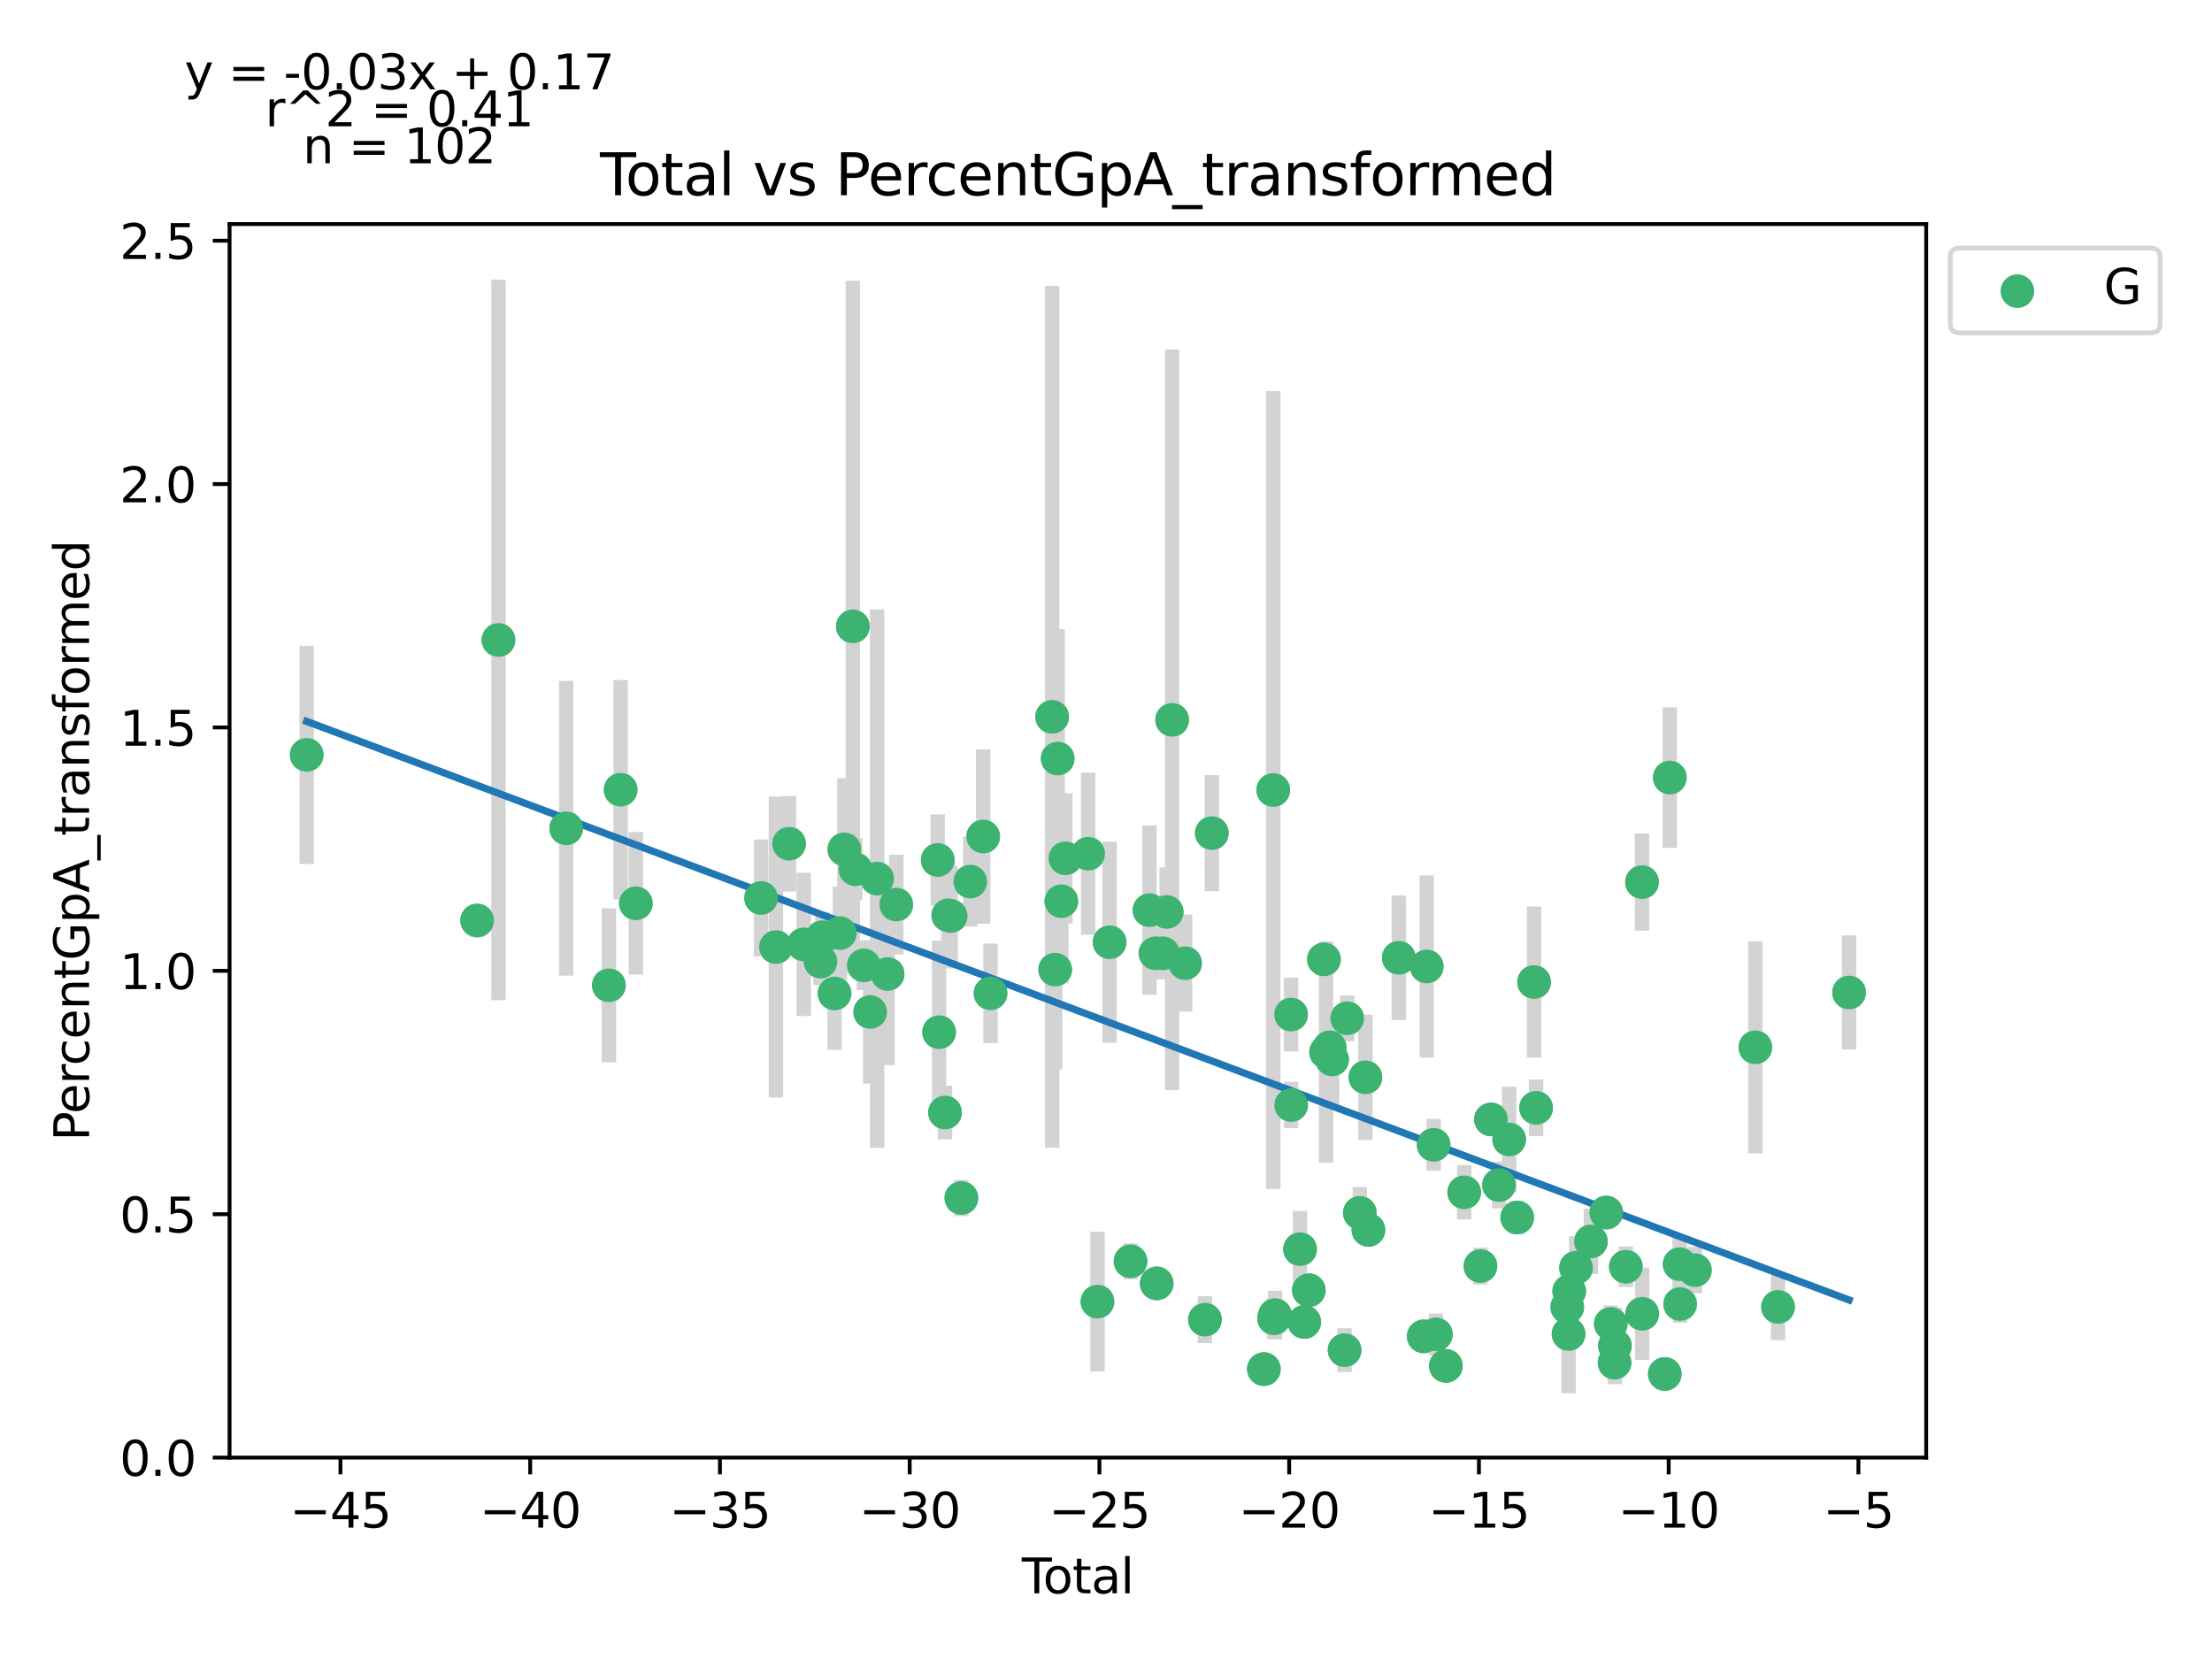 <?xml version="1.0" encoding="utf-8" standalone="no"?>
<!DOCTYPE svg PUBLIC "-//W3C//DTD SVG 1.1//EN"
  "http://www.w3.org/Graphics/SVG/1.1/DTD/svg11.dtd">
<svg xmlns:xlink="http://www.w3.org/1999/xlink" width="460.8pt" height="345.6pt" viewBox="0 0 460.8 345.6" xmlns="http://www.w3.org/2000/svg" version="1.1">
 <defs>
  <style type="text/css">*{stroke-linejoin: round; stroke-linecap: butt}</style>
 </defs>
 <g id="figure_1">
  <g id="patch_1">
   <path d="M 0 345.6 
L 460.8 345.6 
L 460.8 0 
L 0 0 
z
" style="fill: #ffffff"/>
  </g>
  <g id="axes_1">
   <g id="patch_2">
    <path d="M 47.821 303.64 
L 401.26 303.64 
L 401.26 46.676 
L 47.821 46.676 
z
" style="fill: #ffffff"/>
   </g>
   <g id="PathCollection_1">
    <defs>
     <path id="mec6d5c3cb5" d="M 0 3 
C 0.796 3 1.559 2.684 2.121 2.121 
C 2.684 1.559 3 0.796 3 0 
C 3 -0.796 2.684 -1.559 2.121 -2.121 
C 1.559 -2.684 0.796 -3 0 -3 
C -0.796 -3 -1.559 -2.684 -2.121 -2.121 
C -2.684 -1.559 -3 -0.796 -3 0 
C -3 0.796 -2.684 1.559 -2.121 2.121 
C -1.559 2.684 -0.796 3 0 3 
z
" style="stroke: #3cb371"/>
    </defs>
    <g clip-path="url(#p0dad7ca323)">
     <use xlink:href="#mec6d5c3cb5" x="63.887" y="157.25" style="fill: #3cb371; stroke: #3cb371"/>
     <use xlink:href="#mec6d5c3cb5" x="99.401" y="191.758" style="fill: #3cb371; stroke: #3cb371"/>
     <use xlink:href="#mec6d5c3cb5" x="103.842" y="133.313" style="fill: #3cb371; stroke: #3cb371"/>
     <use xlink:href="#mec6d5c3cb5" x="117.95" y="172.548" style="fill: #3cb371; stroke: #3cb371"/>
     <use xlink:href="#mec6d5c3cb5" x="126.842" y="205.253" style="fill: #3cb371; stroke: #3cb371"/>
     <use xlink:href="#mec6d5c3cb5" x="129.289" y="164.514" style="fill: #3cb371; stroke: #3cb371"/>
     <use xlink:href="#mec6d5c3cb5" x="132.458" y="188.179" style="fill: #3cb371; stroke: #3cb371"/>
     <use xlink:href="#mec6d5c3cb5" x="158.55" y="187.063" style="fill: #3cb371; stroke: #3cb371"/>
     <use xlink:href="#mec6d5c3cb5" x="161.646" y="197.287" style="fill: #3cb371; stroke: #3cb371"/>
     <use xlink:href="#mec6d5c3cb5" x="164.377" y="175.762" style="fill: #3cb371; stroke: #3cb371"/>
     <use xlink:href="#mec6d5c3cb5" x="167.43" y="196.741" style="fill: #3cb371; stroke: #3cb371"/>
     <use xlink:href="#mec6d5c3cb5" x="170.92" y="200.322" style="fill: #3cb371; stroke: #3cb371"/>
     <use xlink:href="#mec6d5c3cb5" x="171.322" y="195.226" style="fill: #3cb371; stroke: #3cb371"/>
     <use xlink:href="#mec6d5c3cb5" x="173.854" y="206.956" style="fill: #3cb371; stroke: #3cb371"/>
     <use xlink:href="#mec6d5c3cb5" x="174.965" y="194.384" style="fill: #3cb371; stroke: #3cb371"/>
     <use xlink:href="#mec6d5c3cb5" x="175.891" y="176.939" style="fill: #3cb371; stroke: #3cb371"/>
     <use xlink:href="#mec6d5c3cb5" x="177.662" y="130.483" style="fill: #3cb371; stroke: #3cb371"/>
     <use xlink:href="#mec6d5c3cb5" x="178.193" y="181.08" style="fill: #3cb371; stroke: #3cb371"/>
     <use xlink:href="#mec6d5c3cb5" x="179.944" y="201.1" style="fill: #3cb371; stroke: #3cb371"/>
     <use xlink:href="#mec6d5c3cb5" x="181.277" y="210.82" style="fill: #3cb371; stroke: #3cb371"/>
     <use xlink:href="#mec6d5c3cb5" x="182.723" y="183.031" style="fill: #3cb371; stroke: #3cb371"/>
     <use xlink:href="#mec6d5c3cb5" x="184.904" y="202.907" style="fill: #3cb371; stroke: #3cb371"/>
     <use xlink:href="#mec6d5c3cb5" x="186.707" y="188.437" style="fill: #3cb371; stroke: #3cb371"/>
     <use xlink:href="#mec6d5c3cb5" x="195.346" y="179.15" style="fill: #3cb371; stroke: #3cb371"/>
     <use xlink:href="#mec6d5c3cb5" x="195.635" y="215.022" style="fill: #3cb371; stroke: #3cb371"/>
     <use xlink:href="#mec6d5c3cb5" x="196.863" y="231.751" style="fill: #3cb371; stroke: #3cb371"/>
     <use xlink:href="#mec6d5c3cb5" x="197.54" y="190.667" style="fill: #3cb371; stroke: #3cb371"/>
     <use xlink:href="#mec6d5c3cb5" x="198.048" y="190.826" style="fill: #3cb371; stroke: #3cb371"/>
     <use xlink:href="#mec6d5c3cb5" x="200.275" y="249.567" style="fill: #3cb371; stroke: #3cb371"/>
     <use xlink:href="#mec6d5c3cb5" x="202.124" y="183.65" style="fill: #3cb371; stroke: #3cb371"/>
     <use xlink:href="#mec6d5c3cb5" x="204.815" y="174.266" style="fill: #3cb371; stroke: #3cb371"/>
     <use xlink:href="#mec6d5c3cb5" x="206.346" y="206.925" style="fill: #3cb371; stroke: #3cb371"/>
     <use xlink:href="#mec6d5c3cb5" x="219.185" y="149.325" style="fill: #3cb371; stroke: #3cb371"/>
     <use xlink:href="#mec6d5c3cb5" x="219.815" y="201.984" style="fill: #3cb371; stroke: #3cb371"/>
     <use xlink:href="#mec6d5c3cb5" x="220.335" y="158.02" style="fill: #3cb371; stroke: #3cb371"/>
     <use xlink:href="#mec6d5c3cb5" x="221.092" y="187.739" style="fill: #3cb371; stroke: #3cb371"/>
     <use xlink:href="#mec6d5c3cb5" x="221.938" y="178.807" style="fill: #3cb371; stroke: #3cb371"/>
     <use xlink:href="#mec6d5c3cb5" x="226.692" y="177.838" style="fill: #3cb371; stroke: #3cb371"/>
     <use xlink:href="#mec6d5c3cb5" x="228.623" y="271.148" style="fill: #3cb371; stroke: #3cb371"/>
     <use xlink:href="#mec6d5c3cb5" x="231.151" y="196.285" style="fill: #3cb371; stroke: #3cb371"/>
     <use xlink:href="#mec6d5c3cb5" x="235.503" y="262.752" style="fill: #3cb371; stroke: #3cb371"/>
     <use xlink:href="#mec6d5c3cb5" x="239.461" y="189.597" style="fill: #3cb371; stroke: #3cb371"/>
     <use xlink:href="#mec6d5c3cb5" x="240.701" y="198.585" style="fill: #3cb371; stroke: #3cb371"/>
     <use xlink:href="#mec6d5c3cb5" x="240.957" y="267.358" style="fill: #3cb371; stroke: #3cb371"/>
     <use xlink:href="#mec6d5c3cb5" x="242.269" y="198.584" style="fill: #3cb371; stroke: #3cb371"/>
     <use xlink:href="#mec6d5c3cb5" x="243.044" y="189.984" style="fill: #3cb371; stroke: #3cb371"/>
     <use xlink:href="#mec6d5c3cb5" x="244.175" y="149.957" style="fill: #3cb371; stroke: #3cb371"/>
     <use xlink:href="#mec6d5c3cb5" x="246.878" y="200.646" style="fill: #3cb371; stroke: #3cb371"/>
     <use xlink:href="#mec6d5c3cb5" x="251.008" y="274.906" style="fill: #3cb371; stroke: #3cb371"/>
     <use xlink:href="#mec6d5c3cb5" x="252.446" y="173.556" style="fill: #3cb371; stroke: #3cb371"/>
     <use xlink:href="#mec6d5c3cb5" x="263.285" y="285.212" style="fill: #3cb371; stroke: #3cb371"/>
     <use xlink:href="#mec6d5c3cb5" x="265.242" y="164.568" style="fill: #3cb371; stroke: #3cb371"/>
     <use xlink:href="#mec6d5c3cb5" x="265.398" y="274.625" style="fill: #3cb371; stroke: #3cb371"/>
     <use xlink:href="#mec6d5c3cb5" x="265.618" y="273.959" style="fill: #3cb371; stroke: #3cb371"/>
     <use xlink:href="#mec6d5c3cb5" x="268.95" y="211.346" style="fill: #3cb371; stroke: #3cb371"/>
     <use xlink:href="#mec6d5c3cb5" x="268.974" y="230.197" style="fill: #3cb371; stroke: #3cb371"/>
     <use xlink:href="#mec6d5c3cb5" x="270.826" y="260.229" style="fill: #3cb371; stroke: #3cb371"/>
     <use xlink:href="#mec6d5c3cb5" x="271.7" y="275.395" style="fill: #3cb371; stroke: #3cb371"/>
     <use xlink:href="#mec6d5c3cb5" x="272.653" y="268.776" style="fill: #3cb371; stroke: #3cb371"/>
     <use xlink:href="#mec6d5c3cb5" x="275.801" y="199.853" style="fill: #3cb371; stroke: #3cb371"/>
     <use xlink:href="#mec6d5c3cb5" x="276.247" y="219.17" style="fill: #3cb371; stroke: #3cb371"/>
     <use xlink:href="#mec6d5c3cb5" x="276.99" y="218.17" style="fill: #3cb371; stroke: #3cb371"/>
     <use xlink:href="#mec6d5c3cb5" x="277.508" y="220.704" style="fill: #3cb371; stroke: #3cb371"/>
     <use xlink:href="#mec6d5c3cb5" x="280.099" y="281.264" style="fill: #3cb371; stroke: #3cb371"/>
     <use xlink:href="#mec6d5c3cb5" x="280.648" y="212.127" style="fill: #3cb371; stroke: #3cb371"/>
     <use xlink:href="#mec6d5c3cb5" x="283.275" y="252.662" style="fill: #3cb371; stroke: #3cb371"/>
     <use xlink:href="#mec6d5c3cb5" x="284.443" y="224.426" style="fill: #3cb371; stroke: #3cb371"/>
     <use xlink:href="#mec6d5c3cb5" x="285.066" y="256.213" style="fill: #3cb371; stroke: #3cb371"/>
     <use xlink:href="#mec6d5c3cb5" x="291.397" y="199.522" style="fill: #3cb371; stroke: #3cb371"/>
     <use xlink:href="#mec6d5c3cb5" x="296.582" y="278.389" style="fill: #3cb371; stroke: #3cb371"/>
     <use xlink:href="#mec6d5c3cb5" x="297.207" y="201.339" style="fill: #3cb371; stroke: #3cb371"/>
     <use xlink:href="#mec6d5c3cb5" x="298.655" y="238.484" style="fill: #3cb371; stroke: #3cb371"/>
     <use xlink:href="#mec6d5c3cb5" x="299.119" y="277.974" style="fill: #3cb371; stroke: #3cb371"/>
     <use xlink:href="#mec6d5c3cb5" x="301.201" y="284.54" style="fill: #3cb371; stroke: #3cb371"/>
     <use xlink:href="#mec6d5c3cb5" x="305.019" y="248.381" style="fill: #3cb371; stroke: #3cb371"/>
     <use xlink:href="#mec6d5c3cb5" x="308.408" y="263.743" style="fill: #3cb371; stroke: #3cb371"/>
     <use xlink:href="#mec6d5c3cb5" x="310.599" y="233.198" style="fill: #3cb371; stroke: #3cb371"/>
     <use xlink:href="#mec6d5c3cb5" x="312.272" y="246.869" style="fill: #3cb371; stroke: #3cb371"/>
     <use xlink:href="#mec6d5c3cb5" x="314.39" y="237.376" style="fill: #3cb371; stroke: #3cb371"/>
     <use xlink:href="#mec6d5c3cb5" x="316.058" y="253.627" style="fill: #3cb371; stroke: #3cb371"/>
     <use xlink:href="#mec6d5c3cb5" x="319.577" y="204.577" style="fill: #3cb371; stroke: #3cb371"/>
     <use xlink:href="#mec6d5c3cb5" x="319.994" y="230.786" style="fill: #3cb371; stroke: #3cb371"/>
     <use xlink:href="#mec6d5c3cb5" x="326.495" y="272.291" style="fill: #3cb371; stroke: #3cb371"/>
     <use xlink:href="#mec6d5c3cb5" x="326.76" y="277.893" style="fill: #3cb371; stroke: #3cb371"/>
     <use xlink:href="#mec6d5c3cb5" x="326.898" y="268.997" style="fill: #3cb371; stroke: #3cb371"/>
     <use xlink:href="#mec6d5c3cb5" x="328.326" y="264.086" style="fill: #3cb371; stroke: #3cb371"/>
     <use xlink:href="#mec6d5c3cb5" x="331.419" y="258.615" style="fill: #3cb371; stroke: #3cb371"/>
     <use xlink:href="#mec6d5c3cb5" x="334.612" y="252.598" style="fill: #3cb371; stroke: #3cb371"/>
     <use xlink:href="#mec6d5c3cb5" x="335.552" y="275.789" style="fill: #3cb371; stroke: #3cb371"/>
     <use xlink:href="#mec6d5c3cb5" x="336.339" y="283.877" style="fill: #3cb371; stroke: #3cb371"/>
     <use xlink:href="#mec6d5c3cb5" x="336.419" y="280.362" style="fill: #3cb371; stroke: #3cb371"/>
     <use xlink:href="#mec6d5c3cb5" x="338.696" y="263.884" style="fill: #3cb371; stroke: #3cb371"/>
     <use xlink:href="#mec6d5c3cb5" x="342.059" y="183.761" style="fill: #3cb371; stroke: #3cb371"/>
     <use xlink:href="#mec6d5c3cb5" x="342.099" y="273.685" style="fill: #3cb371; stroke: #3cb371"/>
     <use xlink:href="#mec6d5c3cb5" x="346.808" y="286.224" style="fill: #3cb371; stroke: #3cb371"/>
     <use xlink:href="#mec6d5c3cb5" x="347.855" y="161.981" style="fill: #3cb371; stroke: #3cb371"/>
     <use xlink:href="#mec6d5c3cb5" x="349.901" y="263.356" style="fill: #3cb371; stroke: #3cb371"/>
     <use xlink:href="#mec6d5c3cb5" x="350.003" y="271.655" style="fill: #3cb371; stroke: #3cb371"/>
     <use xlink:href="#mec6d5c3cb5" x="353.077" y="264.595" style="fill: #3cb371; stroke: #3cb371"/>
     <use xlink:href="#mec6d5c3cb5" x="365.668" y="218.173" style="fill: #3cb371; stroke: #3cb371"/>
     <use xlink:href="#mec6d5c3cb5" x="370.393" y="272.259" style="fill: #3cb371; stroke: #3cb371"/>
     <use xlink:href="#mec6d5c3cb5" x="385.195" y="206.754" style="fill: #3cb371; stroke: #3cb371"/>
    </g>
   </g>
   <g id="matplotlib.axis_1">
    <g id="xtick_1">
     <g id="line2d_1">
      <defs>
       <path id="mbddcbddc46" d="M 0 0 
L 0 3.5 
" style="stroke: #000000; stroke-width: 0.8"/>
      </defs>
      <g>
       <use xlink:href="#mbddcbddc46" x="70.921" y="303.64" style="stroke: #000000; stroke-width: 0.8"/>
      </g>
     </g>
     <g id="text_1">
      <!-- −45 -->
      <g transform="translate(60.369 318.238)scale(0.1 -0.1)">
       <defs>
        <path id="DejaVuSans-2212" d="M 678 2272 
L 4684 2272 
L 4684 1741 
L 678 1741 
L 678 2272 
z
" transform="scale(0.016)"/>
        <path id="DejaVuSans-34" d="M 2419 4116 
L 825 1625 
L 2419 1625 
L 2419 4116 
z
M 2253 4666 
L 3047 4666 
L 3047 1625 
L 3713 1625 
L 3713 1100 
L 3047 1100 
L 3047 0 
L 2419 0 
L 2419 1100 
L 313 1100 
L 313 1709 
L 2253 4666 
z
" transform="scale(0.016)"/>
        <path id="DejaVuSans-35" d="M 691 4666 
L 3169 4666 
L 3169 4134 
L 1269 4134 
L 1269 2991 
Q 1406 3038 1543 3061 
Q 1681 3084 1819 3084 
Q 2600 3084 3056 2656 
Q 3513 2228 3513 1497 
Q 3513 744 3044 326 
Q 2575 -91 1722 -91 
Q 1428 -91 1123 -41 
Q 819 9 494 109 
L 494 744 
Q 775 591 1075 516 
Q 1375 441 1709 441 
Q 2250 441 2565 725 
Q 2881 1009 2881 1497 
Q 2881 1984 2565 2268 
Q 2250 2553 1709 2553 
Q 1456 2553 1204 2497 
Q 953 2441 691 2322 
L 691 4666 
z
" transform="scale(0.016)"/>
       </defs>
       <use xlink:href="#DejaVuSans-2212"/>
       <use xlink:href="#DejaVuSans-34" x="83.789"/>
       <use xlink:href="#DejaVuSans-35" x="147.412"/>
      </g>
     </g>
    </g>
    <g id="xtick_2">
     <g id="line2d_2">
      <g>
       <use xlink:href="#mbddcbddc46" x="110.449" y="303.64" style="stroke: #000000; stroke-width: 0.8"/>
      </g>
     </g>
     <g id="text_2">
      <!-- −40 -->
      <g transform="translate(99.896 318.238)scale(0.1 -0.1)">
       <defs>
        <path id="DejaVuSans-30" d="M 2034 4250 
Q 1547 4250 1301 3770 
Q 1056 3291 1056 2328 
Q 1056 1369 1301 889 
Q 1547 409 2034 409 
Q 2525 409 2770 889 
Q 3016 1369 3016 2328 
Q 3016 3291 2770 3770 
Q 2525 4250 2034 4250 
z
M 2034 4750 
Q 2819 4750 3233 4129 
Q 3647 3509 3647 2328 
Q 3647 1150 3233 529 
Q 2819 -91 2034 -91 
Q 1250 -91 836 529 
Q 422 1150 422 2328 
Q 422 3509 836 4129 
Q 1250 4750 2034 4750 
z
" transform="scale(0.016)"/>
       </defs>
       <use xlink:href="#DejaVuSans-2212"/>
       <use xlink:href="#DejaVuSans-34" x="83.789"/>
       <use xlink:href="#DejaVuSans-30" x="147.412"/>
      </g>
     </g>
    </g>
    <g id="xtick_3">
     <g id="line2d_3">
      <g>
       <use xlink:href="#mbddcbddc46" x="149.976" y="303.64" style="stroke: #000000; stroke-width: 0.8"/>
      </g>
     </g>
     <g id="text_3">
      <!-- −35 -->
      <g transform="translate(139.424 318.238)scale(0.1 -0.1)">
       <defs>
        <path id="DejaVuSans-33" d="M 2597 2516 
Q 3050 2419 3304 2112 
Q 3559 1806 3559 1356 
Q 3559 666 3084 287 
Q 2609 -91 1734 -91 
Q 1441 -91 1130 -33 
Q 819 25 488 141 
L 488 750 
Q 750 597 1062 519 
Q 1375 441 1716 441 
Q 2309 441 2620 675 
Q 2931 909 2931 1356 
Q 2931 1769 2642 2001 
Q 2353 2234 1838 2234 
L 1294 2234 
L 1294 2753 
L 1863 2753 
Q 2328 2753 2575 2939 
Q 2822 3125 2822 3475 
Q 2822 3834 2567 4026 
Q 2313 4219 1838 4219 
Q 1578 4219 1281 4162 
Q 984 4106 628 3988 
L 628 4550 
Q 988 4650 1302 4700 
Q 1616 4750 1894 4750 
Q 2613 4750 3031 4423 
Q 3450 4097 3450 3541 
Q 3450 3153 3228 2886 
Q 3006 2619 2597 2516 
z
" transform="scale(0.016)"/>
       </defs>
       <use xlink:href="#DejaVuSans-2212"/>
       <use xlink:href="#DejaVuSans-33" x="83.789"/>
       <use xlink:href="#DejaVuSans-35" x="147.412"/>
      </g>
     </g>
    </g>
    <g id="xtick_4">
     <g id="line2d_4">
      <g>
       <use xlink:href="#mbddcbddc46" x="189.504" y="303.64" style="stroke: #000000; stroke-width: 0.8"/>
      </g>
     </g>
     <g id="text_4">
      <!-- −30 -->
      <g transform="translate(178.952 318.238)scale(0.1 -0.1)">
       <use xlink:href="#DejaVuSans-2212"/>
       <use xlink:href="#DejaVuSans-33" x="83.789"/>
       <use xlink:href="#DejaVuSans-30" x="147.412"/>
      </g>
     </g>
    </g>
    <g id="xtick_5">
     <g id="line2d_5">
      <g>
       <use xlink:href="#mbddcbddc46" x="229.032" y="303.64" style="stroke: #000000; stroke-width: 0.8"/>
      </g>
     </g>
     <g id="text_5">
      <!-- −25 -->
      <g transform="translate(218.479 318.238)scale(0.1 -0.1)">
       <defs>
        <path id="DejaVuSans-32" d="M 1228 531 
L 3431 531 
L 3431 0 
L 469 0 
L 469 531 
Q 828 903 1448 1529 
Q 2069 2156 2228 2338 
Q 2531 2678 2651 2914 
Q 2772 3150 2772 3378 
Q 2772 3750 2511 3984 
Q 2250 4219 1831 4219 
Q 1534 4219 1204 4116 
Q 875 4013 500 3803 
L 500 4441 
Q 881 4594 1212 4672 
Q 1544 4750 1819 4750 
Q 2544 4750 2975 4387 
Q 3406 4025 3406 3419 
Q 3406 3131 3298 2873 
Q 3191 2616 2906 2266 
Q 2828 2175 2409 1742 
Q 1991 1309 1228 531 
z
" transform="scale(0.016)"/>
       </defs>
       <use xlink:href="#DejaVuSans-2212"/>
       <use xlink:href="#DejaVuSans-32" x="83.789"/>
       <use xlink:href="#DejaVuSans-35" x="147.412"/>
      </g>
     </g>
    </g>
    <g id="xtick_6">
     <g id="line2d_6">
      <g>
       <use xlink:href="#mbddcbddc46" x="268.559" y="303.64" style="stroke: #000000; stroke-width: 0.8"/>
      </g>
     </g>
     <g id="text_6">
      <!-- −20 -->
      <g transform="translate(258.007 318.238)scale(0.1 -0.1)">
       <use xlink:href="#DejaVuSans-2212"/>
       <use xlink:href="#DejaVuSans-32" x="83.789"/>
       <use xlink:href="#DejaVuSans-30" x="147.412"/>
      </g>
     </g>
    </g>
    <g id="xtick_7">
     <g id="line2d_7">
      <g>
       <use xlink:href="#mbddcbddc46" x="308.087" y="303.64" style="stroke: #000000; stroke-width: 0.8"/>
      </g>
     </g>
     <g id="text_7">
      <!-- −15 -->
      <g transform="translate(297.534 318.238)scale(0.1 -0.1)">
       <defs>
        <path id="DejaVuSans-31" d="M 794 531 
L 1825 531 
L 1825 4091 
L 703 3866 
L 703 4441 
L 1819 4666 
L 2450 4666 
L 2450 531 
L 3481 531 
L 3481 0 
L 794 0 
L 794 531 
z
" transform="scale(0.016)"/>
       </defs>
       <use xlink:href="#DejaVuSans-2212"/>
       <use xlink:href="#DejaVuSans-31" x="83.789"/>
       <use xlink:href="#DejaVuSans-35" x="147.412"/>
      </g>
     </g>
    </g>
    <g id="xtick_8">
     <g id="line2d_8">
      <g>
       <use xlink:href="#mbddcbddc46" x="347.614" y="303.64" style="stroke: #000000; stroke-width: 0.8"/>
      </g>
     </g>
     <g id="text_8">
      <!-- −10 -->
      <g transform="translate(337.062 318.238)scale(0.1 -0.1)">
       <use xlink:href="#DejaVuSans-2212"/>
       <use xlink:href="#DejaVuSans-31" x="83.789"/>
       <use xlink:href="#DejaVuSans-30" x="147.412"/>
      </g>
     </g>
    </g>
    <g id="xtick_9">
     <g id="line2d_9">
      <g>
       <use xlink:href="#mbddcbddc46" x="387.142" y="303.64" style="stroke: #000000; stroke-width: 0.8"/>
      </g>
     </g>
     <g id="text_9">
      <!-- −5 -->
      <g transform="translate(379.771 318.238)scale(0.1 -0.1)">
       <use xlink:href="#DejaVuSans-2212"/>
       <use xlink:href="#DejaVuSans-35" x="83.789"/>
      </g>
     </g>
    </g>
    <g id="text_10">
     <!-- Total -->
     <g transform="translate(212.864 331.917)scale(0.1 -0.1)">
      <defs>
       <path id="DejaVuSans-54" d="M -19 4666 
L 3928 4666 
L 3928 4134 
L 2272 4134 
L 2272 0 
L 1638 0 
L 1638 4134 
L -19 4134 
L -19 4666 
z
" transform="scale(0.016)"/>
       <path id="DejaVuSans-6f" d="M 1959 3097 
Q 1497 3097 1228 2736 
Q 959 2375 959 1747 
Q 959 1119 1226 758 
Q 1494 397 1959 397 
Q 2419 397 2687 759 
Q 2956 1122 2956 1747 
Q 2956 2369 2687 2733 
Q 2419 3097 1959 3097 
z
M 1959 3584 
Q 2709 3584 3137 3096 
Q 3566 2609 3566 1747 
Q 3566 888 3137 398 
Q 2709 -91 1959 -91 
Q 1206 -91 779 398 
Q 353 888 353 1747 
Q 353 2609 779 3096 
Q 1206 3584 1959 3584 
z
" transform="scale(0.016)"/>
       <path id="DejaVuSans-74" d="M 1172 4494 
L 1172 3500 
L 2356 3500 
L 2356 3053 
L 1172 3053 
L 1172 1153 
Q 1172 725 1289 603 
Q 1406 481 1766 481 
L 2356 481 
L 2356 0 
L 1766 0 
Q 1100 0 847 248 
Q 594 497 594 1153 
L 594 3053 
L 172 3053 
L 172 3500 
L 594 3500 
L 594 4494 
L 1172 4494 
z
" transform="scale(0.016)"/>
       <path id="DejaVuSans-61" d="M 2194 1759 
Q 1497 1759 1228 1600 
Q 959 1441 959 1056 
Q 959 750 1161 570 
Q 1363 391 1709 391 
Q 2188 391 2477 730 
Q 2766 1069 2766 1631 
L 2766 1759 
L 2194 1759 
z
M 3341 1997 
L 3341 0 
L 2766 0 
L 2766 531 
Q 2569 213 2275 61 
Q 1981 -91 1556 -91 
Q 1019 -91 701 211 
Q 384 513 384 1019 
Q 384 1609 779 1909 
Q 1175 2209 1959 2209 
L 2766 2209 
L 2766 2266 
Q 2766 2663 2505 2880 
Q 2244 3097 1772 3097 
Q 1472 3097 1187 3025 
Q 903 2953 641 2809 
L 641 3341 
Q 956 3463 1253 3523 
Q 1550 3584 1831 3584 
Q 2591 3584 2966 3190 
Q 3341 2797 3341 1997 
z
" transform="scale(0.016)"/>
       <path id="DejaVuSans-6c" d="M 603 4863 
L 1178 4863 
L 1178 0 
L 603 0 
L 603 4863 
z
" transform="scale(0.016)"/>
      </defs>
      <use xlink:href="#DejaVuSans-54"/>
      <use xlink:href="#DejaVuSans-6f" x="44.084"/>
      <use xlink:href="#DejaVuSans-74" x="105.266"/>
      <use xlink:href="#DejaVuSans-61" x="144.475"/>
      <use xlink:href="#DejaVuSans-6c" x="205.754"/>
     </g>
    </g>
   </g>
   <g id="matplotlib.axis_2">
    <g id="ytick_1">
     <g id="line2d_10">
      <defs>
       <path id="m216eda0b7c" d="M 0 0 
L -3.5 0 
" style="stroke: #000000; stroke-width: 0.8"/>
      </defs>
      <g>
       <use xlink:href="#m216eda0b7c" x="47.821" y="303.64" style="stroke: #000000; stroke-width: 0.8"/>
      </g>
     </g>
     <g id="text_11">
      <!-- 0.0 -->
      <g transform="translate(24.918 307.439)scale(0.1 -0.1)">
       <defs>
        <path id="DejaVuSans-2e" d="M 684 794 
L 1344 794 
L 1344 0 
L 684 0 
L 684 794 
z
" transform="scale(0.016)"/>
       </defs>
       <use xlink:href="#DejaVuSans-30"/>
       <use xlink:href="#DejaVuSans-2e" x="63.623"/>
       <use xlink:href="#DejaVuSans-30" x="95.41"/>
      </g>
     </g>
    </g>
    <g id="ytick_2">
     <g id="line2d_11">
      <g>
       <use xlink:href="#m216eda0b7c" x="47.821" y="252.941" style="stroke: #000000; stroke-width: 0.8"/>
      </g>
     </g>
     <g id="text_12">
      <!-- 0.5 -->
      <g transform="translate(24.918 256.74)scale(0.1 -0.1)">
       <use xlink:href="#DejaVuSans-30"/>
       <use xlink:href="#DejaVuSans-2e" x="63.623"/>
       <use xlink:href="#DejaVuSans-35" x="95.41"/>
      </g>
     </g>
    </g>
    <g id="ytick_3">
     <g id="line2d_12">
      <g>
       <use xlink:href="#m216eda0b7c" x="47.821" y="202.241" style="stroke: #000000; stroke-width: 0.8"/>
      </g>
     </g>
     <g id="text_13">
      <!-- 1.0 -->
      <g transform="translate(24.918 206.04)scale(0.1 -0.1)">
       <use xlink:href="#DejaVuSans-31"/>
       <use xlink:href="#DejaVuSans-2e" x="63.623"/>
       <use xlink:href="#DejaVuSans-30" x="95.41"/>
      </g>
     </g>
    </g>
    <g id="ytick_4">
     <g id="line2d_13">
      <g>
       <use xlink:href="#m216eda0b7c" x="47.821" y="151.542" style="stroke: #000000; stroke-width: 0.8"/>
      </g>
     </g>
     <g id="text_14">
      <!-- 1.5 -->
      <g transform="translate(24.918 155.341)scale(0.1 -0.1)">
       <use xlink:href="#DejaVuSans-31"/>
       <use xlink:href="#DejaVuSans-2e" x="63.623"/>
       <use xlink:href="#DejaVuSans-35" x="95.41"/>
      </g>
     </g>
    </g>
    <g id="ytick_5">
     <g id="line2d_14">
      <g>
       <use xlink:href="#m216eda0b7c" x="47.821" y="100.842" style="stroke: #000000; stroke-width: 0.8"/>
      </g>
     </g>
     <g id="text_15">
      <!-- 2.0 -->
      <g transform="translate(24.918 104.642)scale(0.1 -0.1)">
       <use xlink:href="#DejaVuSans-32"/>
       <use xlink:href="#DejaVuSans-2e" x="63.623"/>
       <use xlink:href="#DejaVuSans-30" x="95.41"/>
      </g>
     </g>
    </g>
    <g id="ytick_6">
     <g id="line2d_15">
      <g>
       <use xlink:href="#m216eda0b7c" x="47.821" y="50.143" style="stroke: #000000; stroke-width: 0.8"/>
      </g>
     </g>
     <g id="text_16">
      <!-- 2.5 -->
      <g transform="translate(24.918 53.942)scale(0.1 -0.1)">
       <use xlink:href="#DejaVuSans-32"/>
       <use xlink:href="#DejaVuSans-2e" x="63.623"/>
       <use xlink:href="#DejaVuSans-35" x="95.41"/>
      </g>
     </g>
    </g>
    <g id="text_17">
     <!-- PercentGpA_transformed -->
     <g transform="translate(18.56 237.696)rotate(-90)scale(0.1 -0.1)">
      <defs>
       <path id="DejaVuSans-50" d="M 1259 4147 
L 1259 2394 
L 2053 2394 
Q 2494 2394 2734 2622 
Q 2975 2850 2975 3272 
Q 2975 3691 2734 3919 
Q 2494 4147 2053 4147 
L 1259 4147 
z
M 628 4666 
L 2053 4666 
Q 2838 4666 3239 4311 
Q 3641 3956 3641 3272 
Q 3641 2581 3239 2228 
Q 2838 1875 2053 1875 
L 1259 1875 
L 1259 0 
L 628 0 
L 628 4666 
z
" transform="scale(0.016)"/>
       <path id="DejaVuSans-65" d="M 3597 1894 
L 3597 1613 
L 953 1613 
Q 991 1019 1311 708 
Q 1631 397 2203 397 
Q 2534 397 2845 478 
Q 3156 559 3463 722 
L 3463 178 
Q 3153 47 2828 -22 
Q 2503 -91 2169 -91 
Q 1331 -91 842 396 
Q 353 884 353 1716 
Q 353 2575 817 3079 
Q 1281 3584 2069 3584 
Q 2775 3584 3186 3129 
Q 3597 2675 3597 1894 
z
M 3022 2063 
Q 3016 2534 2758 2815 
Q 2500 3097 2075 3097 
Q 1594 3097 1305 2825 
Q 1016 2553 972 2059 
L 3022 2063 
z
" transform="scale(0.016)"/>
       <path id="DejaVuSans-72" d="M 2631 2963 
Q 2534 3019 2420 3045 
Q 2306 3072 2169 3072 
Q 1681 3072 1420 2755 
Q 1159 2438 1159 1844 
L 1159 0 
L 581 0 
L 581 3500 
L 1159 3500 
L 1159 2956 
Q 1341 3275 1631 3429 
Q 1922 3584 2338 3584 
Q 2397 3584 2469 3576 
Q 2541 3569 2628 3553 
L 2631 2963 
z
" transform="scale(0.016)"/>
       <path id="DejaVuSans-63" d="M 3122 3366 
L 3122 2828 
Q 2878 2963 2633 3030 
Q 2388 3097 2138 3097 
Q 1578 3097 1268 2742 
Q 959 2388 959 1747 
Q 959 1106 1268 751 
Q 1578 397 2138 397 
Q 2388 397 2633 464 
Q 2878 531 3122 666 
L 3122 134 
Q 2881 22 2623 -34 
Q 2366 -91 2075 -91 
Q 1284 -91 818 406 
Q 353 903 353 1747 
Q 353 2603 823 3093 
Q 1294 3584 2113 3584 
Q 2378 3584 2631 3529 
Q 2884 3475 3122 3366 
z
" transform="scale(0.016)"/>
       <path id="DejaVuSans-6e" d="M 3513 2113 
L 3513 0 
L 2938 0 
L 2938 2094 
Q 2938 2591 2744 2837 
Q 2550 3084 2163 3084 
Q 1697 3084 1428 2787 
Q 1159 2491 1159 1978 
L 1159 0 
L 581 0 
L 581 3500 
L 1159 3500 
L 1159 2956 
Q 1366 3272 1645 3428 
Q 1925 3584 2291 3584 
Q 2894 3584 3203 3211 
Q 3513 2838 3513 2113 
z
" transform="scale(0.016)"/>
       <path id="DejaVuSans-47" d="M 3809 666 
L 3809 1919 
L 2778 1919 
L 2778 2438 
L 4434 2438 
L 4434 434 
Q 4069 175 3628 42 
Q 3188 -91 2688 -91 
Q 1594 -91 976 548 
Q 359 1188 359 2328 
Q 359 3472 976 4111 
Q 1594 4750 2688 4750 
Q 3144 4750 3555 4637 
Q 3966 4525 4313 4306 
L 4313 3634 
Q 3963 3931 3569 4081 
Q 3175 4231 2741 4231 
Q 1884 4231 1454 3753 
Q 1025 3275 1025 2328 
Q 1025 1384 1454 906 
Q 1884 428 2741 428 
Q 3075 428 3337 486 
Q 3600 544 3809 666 
z
" transform="scale(0.016)"/>
       <path id="DejaVuSans-70" d="M 1159 525 
L 1159 -1331 
L 581 -1331 
L 581 3500 
L 1159 3500 
L 1159 2969 
Q 1341 3281 1617 3432 
Q 1894 3584 2278 3584 
Q 2916 3584 3314 3078 
Q 3713 2572 3713 1747 
Q 3713 922 3314 415 
Q 2916 -91 2278 -91 
Q 1894 -91 1617 61 
Q 1341 213 1159 525 
z
M 3116 1747 
Q 3116 2381 2855 2742 
Q 2594 3103 2138 3103 
Q 1681 3103 1420 2742 
Q 1159 2381 1159 1747 
Q 1159 1113 1420 752 
Q 1681 391 2138 391 
Q 2594 391 2855 752 
Q 3116 1113 3116 1747 
z
" transform="scale(0.016)"/>
       <path id="DejaVuSans-41" d="M 2188 4044 
L 1331 1722 
L 3047 1722 
L 2188 4044 
z
M 1831 4666 
L 2547 4666 
L 4325 0 
L 3669 0 
L 3244 1197 
L 1141 1197 
L 716 0 
L 50 0 
L 1831 4666 
z
" transform="scale(0.016)"/>
       <path id="DejaVuSans-5f" d="M 3263 -1063 
L 3263 -1509 
L -63 -1509 
L -63 -1063 
L 3263 -1063 
z
" transform="scale(0.016)"/>
       <path id="DejaVuSans-73" d="M 2834 3397 
L 2834 2853 
Q 2591 2978 2328 3040 
Q 2066 3103 1784 3103 
Q 1356 3103 1142 2972 
Q 928 2841 928 2578 
Q 928 2378 1081 2264 
Q 1234 2150 1697 2047 
L 1894 2003 
Q 2506 1872 2764 1633 
Q 3022 1394 3022 966 
Q 3022 478 2636 193 
Q 2250 -91 1575 -91 
Q 1294 -91 989 -36 
Q 684 19 347 128 
L 347 722 
Q 666 556 975 473 
Q 1284 391 1588 391 
Q 1994 391 2212 530 
Q 2431 669 2431 922 
Q 2431 1156 2273 1281 
Q 2116 1406 1581 1522 
L 1381 1569 
Q 847 1681 609 1914 
Q 372 2147 372 2553 
Q 372 3047 722 3315 
Q 1072 3584 1716 3584 
Q 2034 3584 2315 3537 
Q 2597 3491 2834 3397 
z
" transform="scale(0.016)"/>
       <path id="DejaVuSans-66" d="M 2375 4863 
L 2375 4384 
L 1825 4384 
Q 1516 4384 1395 4259 
Q 1275 4134 1275 3809 
L 1275 3500 
L 2222 3500 
L 2222 3053 
L 1275 3053 
L 1275 0 
L 697 0 
L 697 3053 
L 147 3053 
L 147 3500 
L 697 3500 
L 697 3744 
Q 697 4328 969 4595 
Q 1241 4863 1831 4863 
L 2375 4863 
z
" transform="scale(0.016)"/>
       <path id="DejaVuSans-6d" d="M 3328 2828 
Q 3544 3216 3844 3400 
Q 4144 3584 4550 3584 
Q 5097 3584 5394 3201 
Q 5691 2819 5691 2113 
L 5691 0 
L 5113 0 
L 5113 2094 
Q 5113 2597 4934 2840 
Q 4756 3084 4391 3084 
Q 3944 3084 3684 2787 
Q 3425 2491 3425 1978 
L 3425 0 
L 2847 0 
L 2847 2094 
Q 2847 2600 2669 2842 
Q 2491 3084 2119 3084 
Q 1678 3084 1418 2786 
Q 1159 2488 1159 1978 
L 1159 0 
L 581 0 
L 581 3500 
L 1159 3500 
L 1159 2956 
Q 1356 3278 1631 3431 
Q 1906 3584 2284 3584 
Q 2666 3584 2933 3390 
Q 3200 3197 3328 2828 
z
" transform="scale(0.016)"/>
       <path id="DejaVuSans-64" d="M 2906 2969 
L 2906 4863 
L 3481 4863 
L 3481 0 
L 2906 0 
L 2906 525 
Q 2725 213 2448 61 
Q 2172 -91 1784 -91 
Q 1150 -91 751 415 
Q 353 922 353 1747 
Q 353 2572 751 3078 
Q 1150 3584 1784 3584 
Q 2172 3584 2448 3432 
Q 2725 3281 2906 2969 
z
M 947 1747 
Q 947 1113 1208 752 
Q 1469 391 1925 391 
Q 2381 391 2643 752 
Q 2906 1113 2906 1747 
Q 2906 2381 2643 2742 
Q 2381 3103 1925 3103 
Q 1469 3103 1208 2742 
Q 947 2381 947 1747 
z
" transform="scale(0.016)"/>
      </defs>
      <use xlink:href="#DejaVuSans-50"/>
      <use xlink:href="#DejaVuSans-65" x="56.678"/>
      <use xlink:href="#DejaVuSans-72" x="118.201"/>
      <use xlink:href="#DejaVuSans-63" x="157.064"/>
      <use xlink:href="#DejaVuSans-65" x="212.045"/>
      <use xlink:href="#DejaVuSans-6e" x="273.568"/>
      <use xlink:href="#DejaVuSans-74" x="336.947"/>
      <use xlink:href="#DejaVuSans-47" x="376.156"/>
      <use xlink:href="#DejaVuSans-70" x="453.646"/>
      <use xlink:href="#DejaVuSans-41" x="517.123"/>
      <use xlink:href="#DejaVuSans-5f" x="585.531"/>
      <use xlink:href="#DejaVuSans-74" x="635.531"/>
      <use xlink:href="#DejaVuSans-72" x="674.74"/>
      <use xlink:href="#DejaVuSans-61" x="715.854"/>
      <use xlink:href="#DejaVuSans-6e" x="777.133"/>
      <use xlink:href="#DejaVuSans-73" x="840.512"/>
      <use xlink:href="#DejaVuSans-66" x="892.611"/>
      <use xlink:href="#DejaVuSans-6f" x="927.816"/>
      <use xlink:href="#DejaVuSans-72" x="988.998"/>
      <use xlink:href="#DejaVuSans-6d" x="1028.361"/>
      <use xlink:href="#DejaVuSans-65" x="1125.773"/>
      <use xlink:href="#DejaVuSans-64" x="1187.297"/>
     </g>
    </g>
   </g>
   <g id="LineCollection_1">
    <path d="M 63.887 179.973 
L 63.887 134.527 
" clip-path="url(#p0dad7ca323)" style="fill: none; stroke: #d3d3d3; stroke-width: 3"/>
    <path d="M 99.401 195.17 
L 99.401 188.346 
" clip-path="url(#p0dad7ca323)" style="fill: none; stroke: #d3d3d3; stroke-width: 3"/>
    <path d="M 103.842 208.353 
L 103.842 58.274 
" clip-path="url(#p0dad7ca323)" style="fill: none; stroke: #d3d3d3; stroke-width: 3"/>
    <path d="M 117.95 203.24 
L 117.95 141.856 
" clip-path="url(#p0dad7ca323)" style="fill: none; stroke: #d3d3d3; stroke-width: 3"/>
    <path d="M 126.842 221.29 
L 126.842 189.216 
" clip-path="url(#p0dad7ca323)" style="fill: none; stroke: #d3d3d3; stroke-width: 3"/>
    <path d="M 129.289 187.367 
L 129.289 141.662 
" clip-path="url(#p0dad7ca323)" style="fill: none; stroke: #d3d3d3; stroke-width: 3"/>
    <path d="M 132.458 203.022 
L 132.458 173.336 
" clip-path="url(#p0dad7ca323)" style="fill: none; stroke: #d3d3d3; stroke-width: 3"/>
    <path d="M 158.55 199.243 
L 158.55 174.883 
" clip-path="url(#p0dad7ca323)" style="fill: none; stroke: #d3d3d3; stroke-width: 3"/>
    <path d="M 161.646 228.638 
L 161.646 165.936 
" clip-path="url(#p0dad7ca323)" style="fill: none; stroke: #d3d3d3; stroke-width: 3"/>
    <path d="M 164.377 185.723 
L 164.377 165.801 
" clip-path="url(#p0dad7ca323)" style="fill: none; stroke: #d3d3d3; stroke-width: 3"/>
    <path d="M 167.43 211.645 
L 167.43 181.836 
" clip-path="url(#p0dad7ca323)" style="fill: none; stroke: #d3d3d3; stroke-width: 3"/>
    <path d="M 170.92 205.184 
L 170.92 195.459 
" clip-path="url(#p0dad7ca323)" style="fill: none; stroke: #d3d3d3; stroke-width: 3"/>
    <path d="M 171.322 200.451 
L 171.322 190.002 
" clip-path="url(#p0dad7ca323)" style="fill: none; stroke: #d3d3d3; stroke-width: 3"/>
    <path d="M 173.854 218.701 
L 173.854 195.211 
" clip-path="url(#p0dad7ca323)" style="fill: none; stroke: #d3d3d3; stroke-width: 3"/>
    <path d="M 174.965 204.071 
L 174.965 184.697 
" clip-path="url(#p0dad7ca323)" style="fill: none; stroke: #d3d3d3; stroke-width: 3"/>
    <path d="M 175.891 191.769 
L 175.891 162.11 
" clip-path="url(#p0dad7ca323)" style="fill: none; stroke: #d3d3d3; stroke-width: 3"/>
    <path d="M 177.662 202.479 
L 177.662 58.488 
" clip-path="url(#p0dad7ca323)" style="fill: none; stroke: #d3d3d3; stroke-width: 3"/>
    <path d="M 178.193 187.528 
L 178.193 174.632 
" clip-path="url(#p0dad7ca323)" style="fill: none; stroke: #d3d3d3; stroke-width: 3"/>
    <path d="M 179.944 206.239 
L 179.944 195.96 
" clip-path="url(#p0dad7ca323)" style="fill: none; stroke: #d3d3d3; stroke-width: 3"/>
    <path d="M 181.277 225.732 
L 181.277 195.908 
" clip-path="url(#p0dad7ca323)" style="fill: none; stroke: #d3d3d3; stroke-width: 3"/>
    <path d="M 182.723 239.106 
L 182.723 126.955 
" clip-path="url(#p0dad7ca323)" style="fill: none; stroke: #d3d3d3; stroke-width: 3"/>
    <path d="M 184.904 221.876 
L 184.904 183.937 
" clip-path="url(#p0dad7ca323)" style="fill: none; stroke: #d3d3d3; stroke-width: 3"/>
    <path d="M 186.707 198.819 
L 186.707 178.054 
" clip-path="url(#p0dad7ca323)" style="fill: none; stroke: #d3d3d3; stroke-width: 3"/>
    <path d="M 195.346 188.647 
L 195.346 169.653 
" clip-path="url(#p0dad7ca323)" style="fill: none; stroke: #d3d3d3; stroke-width: 3"/>
    <path d="M 195.635 234.101 
L 195.635 195.943 
" clip-path="url(#p0dad7ca323)" style="fill: none; stroke: #d3d3d3; stroke-width: 3"/>
    <path d="M 196.863 237.342 
L 196.863 226.159 
" clip-path="url(#p0dad7ca323)" style="fill: none; stroke: #d3d3d3; stroke-width: 3"/>
    <path d="M 197.54 201.726 
L 197.54 179.608 
" clip-path="url(#p0dad7ca323)" style="fill: none; stroke: #d3d3d3; stroke-width: 3"/>
    <path d="M 198.048 201.217 
L 198.048 180.435 
" clip-path="url(#p0dad7ca323)" style="fill: none; stroke: #d3d3d3; stroke-width: 3"/>
    <path d="M 200.275 253.343 
L 200.275 245.792 
" clip-path="url(#p0dad7ca323)" style="fill: none; stroke: #d3d3d3; stroke-width: 3"/>
    <path d="M 202.124 193.022 
L 202.124 174.278 
" clip-path="url(#p0dad7ca323)" style="fill: none; stroke: #d3d3d3; stroke-width: 3"/>
    <path d="M 204.815 192.429 
L 204.815 156.102 
" clip-path="url(#p0dad7ca323)" style="fill: none; stroke: #d3d3d3; stroke-width: 3"/>
    <path d="M 206.346 217.287 
L 206.346 196.563 
" clip-path="url(#p0dad7ca323)" style="fill: none; stroke: #d3d3d3; stroke-width: 3"/>
    <path d="M 219.185 239.09 
L 219.185 59.561 
" clip-path="url(#p0dad7ca323)" style="fill: none; stroke: #d3d3d3; stroke-width: 3"/>
    <path d="M 219.815 222.772 
L 219.815 181.196 
" clip-path="url(#p0dad7ca323)" style="fill: none; stroke: #d3d3d3; stroke-width: 3"/>
    <path d="M 220.335 184.984 
L 220.335 131.056 
" clip-path="url(#p0dad7ca323)" style="fill: none; stroke: #d3d3d3; stroke-width: 3"/>
    <path d="M 221.092 204.87 
L 221.092 170.607 
" clip-path="url(#p0dad7ca323)" style="fill: none; stroke: #d3d3d3; stroke-width: 3"/>
    <path d="M 221.938 192.38 
L 221.938 165.234 
" clip-path="url(#p0dad7ca323)" style="fill: none; stroke: #d3d3d3; stroke-width: 3"/>
    <path d="M 226.692 194.724 
L 226.692 160.951 
" clip-path="url(#p0dad7ca323)" style="fill: none; stroke: #d3d3d3; stroke-width: 3"/>
    <path d="M 228.623 285.703 
L 228.623 256.593 
" clip-path="url(#p0dad7ca323)" style="fill: none; stroke: #d3d3d3; stroke-width: 3"/>
    <path d="M 231.151 217.229 
L 231.151 175.341 
" clip-path="url(#p0dad7ca323)" style="fill: none; stroke: #d3d3d3; stroke-width: 3"/>
    <path d="M 235.503 266.491 
L 235.503 259.013 
" clip-path="url(#p0dad7ca323)" style="fill: none; stroke: #d3d3d3; stroke-width: 3"/>
    <path d="M 239.461 207.233 
L 239.461 171.961 
" clip-path="url(#p0dad7ca323)" style="fill: none; stroke: #d3d3d3; stroke-width: 3"/>
    <path d="M 240.701 203.664 
L 240.701 193.507 
" clip-path="url(#p0dad7ca323)" style="fill: none; stroke: #d3d3d3; stroke-width: 3"/>
    <path d="M 240.957 269.828 
L 240.957 264.888 
" clip-path="url(#p0dad7ca323)" style="fill: none; stroke: #d3d3d3; stroke-width: 3"/>
    <path d="M 242.269 204 
L 242.269 193.168 
" clip-path="url(#p0dad7ca323)" style="fill: none; stroke: #d3d3d3; stroke-width: 3"/>
    <path d="M 243.044 199.288 
L 243.044 180.68 
" clip-path="url(#p0dad7ca323)" style="fill: none; stroke: #d3d3d3; stroke-width: 3"/>
    <path d="M 244.175 227.092 
L 244.175 72.822 
" clip-path="url(#p0dad7ca323)" style="fill: none; stroke: #d3d3d3; stroke-width: 3"/>
    <path d="M 246.878 210.748 
L 246.878 190.543 
" clip-path="url(#p0dad7ca323)" style="fill: none; stroke: #d3d3d3; stroke-width: 3"/>
    <path d="M 251.008 279.799 
L 251.008 270.013 
" clip-path="url(#p0dad7ca323)" style="fill: none; stroke: #d3d3d3; stroke-width: 3"/>
    <path d="M 252.446 185.653 
L 252.446 161.459 
" clip-path="url(#p0dad7ca323)" style="fill: none; stroke: #d3d3d3; stroke-width: 3"/>
    <path d="M 263.285 287.782 
L 263.285 282.643 
" clip-path="url(#p0dad7ca323)" style="fill: none; stroke: #d3d3d3; stroke-width: 3"/>
    <path d="M 265.242 247.679 
L 265.242 81.457 
" clip-path="url(#p0dad7ca323)" style="fill: none; stroke: #d3d3d3; stroke-width: 3"/>
    <path d="M 265.398 278.833 
L 265.398 270.417 
" clip-path="url(#p0dad7ca323)" style="fill: none; stroke: #d3d3d3; stroke-width: 3"/>
    <path d="M 265.618 279.02 
L 265.618 268.898 
" clip-path="url(#p0dad7ca323)" style="fill: none; stroke: #d3d3d3; stroke-width: 3"/>
    <path d="M 268.95 219.042 
L 268.95 203.649 
" clip-path="url(#p0dad7ca323)" style="fill: none; stroke: #d3d3d3; stroke-width: 3"/>
    <path d="M 268.974 235.021 
L 268.974 225.374 
" clip-path="url(#p0dad7ca323)" style="fill: none; stroke: #d3d3d3; stroke-width: 3"/>
    <path d="M 270.826 268.194 
L 270.826 252.265 
" clip-path="url(#p0dad7ca323)" style="fill: none; stroke: #d3d3d3; stroke-width: 3"/>
    <path d="M 271.7 276.038 
L 271.7 274.752 
" clip-path="url(#p0dad7ca323)" style="fill: none; stroke: #d3d3d3; stroke-width: 3"/>
    <path d="M 272.653 272.137 
L 272.653 265.415 
" clip-path="url(#p0dad7ca323)" style="fill: none; stroke: #d3d3d3; stroke-width: 3"/>
    <path d="M 275.801 201.375 
L 275.801 198.331 
" clip-path="url(#p0dad7ca323)" style="fill: none; stroke: #d3d3d3; stroke-width: 3"/>
    <path d="M 276.247 242.225 
L 276.247 196.114 
" clip-path="url(#p0dad7ca323)" style="fill: none; stroke: #d3d3d3; stroke-width: 3"/>
    <path d="M 276.99 223.852 
L 276.99 212.489 
" clip-path="url(#p0dad7ca323)" style="fill: none; stroke: #d3d3d3; stroke-width: 3"/>
    <path d="M 277.508 230.882 
L 277.508 210.527 
" clip-path="url(#p0dad7ca323)" style="fill: none; stroke: #d3d3d3; stroke-width: 3"/>
    <path d="M 280.099 285.833 
L 280.099 276.696 
" clip-path="url(#p0dad7ca323)" style="fill: none; stroke: #d3d3d3; stroke-width: 3"/>
    <path d="M 280.648 216.897 
L 280.648 207.356 
" clip-path="url(#p0dad7ca323)" style="fill: none; stroke: #d3d3d3; stroke-width: 3"/>
    <path d="M 283.275 258.058 
L 283.275 247.267 
" clip-path="url(#p0dad7ca323)" style="fill: none; stroke: #d3d3d3; stroke-width: 3"/>
    <path d="M 284.443 237.499 
L 284.443 211.353 
" clip-path="url(#p0dad7ca323)" style="fill: none; stroke: #d3d3d3; stroke-width: 3"/>
    <path d="M 285.066 258.535 
L 285.066 253.891 
" clip-path="url(#p0dad7ca323)" style="fill: none; stroke: #d3d3d3; stroke-width: 3"/>
    <path d="M 291.397 212.496 
L 291.397 186.548 
" clip-path="url(#p0dad7ca323)" style="fill: none; stroke: #d3d3d3; stroke-width: 3"/>
    <path d="M 296.582 279.631 
L 296.582 277.147 
" clip-path="url(#p0dad7ca323)" style="fill: none; stroke: #d3d3d3; stroke-width: 3"/>
    <path d="M 297.207 220.318 
L 297.207 182.361 
" clip-path="url(#p0dad7ca323)" style="fill: none; stroke: #d3d3d3; stroke-width: 3"/>
    <path d="M 298.655 243.879 
L 298.655 233.09 
" clip-path="url(#p0dad7ca323)" style="fill: none; stroke: #d3d3d3; stroke-width: 3"/>
    <path d="M 299.119 282.317 
L 299.119 273.632 
" clip-path="url(#p0dad7ca323)" style="fill: none; stroke: #d3d3d3; stroke-width: 3"/>
    <path d="M 301.201 285.755 
L 301.201 283.325 
" clip-path="url(#p0dad7ca323)" style="fill: none; stroke: #d3d3d3; stroke-width: 3"/>
    <path d="M 305.019 254.047 
L 305.019 242.714 
" clip-path="url(#p0dad7ca323)" style="fill: none; stroke: #d3d3d3; stroke-width: 3"/>
    <path d="M 308.408 267.596 
L 308.408 259.891 
" clip-path="url(#p0dad7ca323)" style="fill: none; stroke: #d3d3d3; stroke-width: 3"/>
    <path d="M 310.599 234.162 
L 310.599 232.234 
" clip-path="url(#p0dad7ca323)" style="fill: none; stroke: #d3d3d3; stroke-width: 3"/>
    <path d="M 312.272 251.723 
L 312.272 242.015 
" clip-path="url(#p0dad7ca323)" style="fill: none; stroke: #d3d3d3; stroke-width: 3"/>
    <path d="M 314.39 248.376 
L 314.39 226.376 
" clip-path="url(#p0dad7ca323)" style="fill: none; stroke: #d3d3d3; stroke-width: 3"/>
    <path d="M 316.058 257.123 
L 316.058 250.13 
" clip-path="url(#p0dad7ca323)" style="fill: none; stroke: #d3d3d3; stroke-width: 3"/>
    <path d="M 319.577 220.324 
L 319.577 188.829 
" clip-path="url(#p0dad7ca323)" style="fill: none; stroke: #d3d3d3; stroke-width: 3"/>
    <path d="M 319.994 236.688 
L 319.994 224.884 
" clip-path="url(#p0dad7ca323)" style="fill: none; stroke: #d3d3d3; stroke-width: 3"/>
    <path d="M 326.495 280.303 
L 326.495 264.28 
" clip-path="url(#p0dad7ca323)" style="fill: none; stroke: #d3d3d3; stroke-width: 3"/>
    <path d="M 326.76 290.238 
L 326.76 265.547 
" clip-path="url(#p0dad7ca323)" style="fill: none; stroke: #d3d3d3; stroke-width: 3"/>
    <path d="M 326.898 273.587 
L 326.898 264.408 
" clip-path="url(#p0dad7ca323)" style="fill: none; stroke: #d3d3d3; stroke-width: 3"/>
    <path d="M 328.326 270.628 
L 328.326 257.544 
" clip-path="url(#p0dad7ca323)" style="fill: none; stroke: #d3d3d3; stroke-width: 3"/>
    <path d="M 331.419 265.431 
L 331.419 251.798 
" clip-path="url(#p0dad7ca323)" style="fill: none; stroke: #d3d3d3; stroke-width: 3"/>
    <path d="M 334.612 256.054 
L 334.612 249.143 
" clip-path="url(#p0dad7ca323)" style="fill: none; stroke: #d3d3d3; stroke-width: 3"/>
    <path d="M 335.552 279.637 
L 335.552 271.942 
" clip-path="url(#p0dad7ca323)" style="fill: none; stroke: #d3d3d3; stroke-width: 3"/>
    <path d="M 336.339 287.437 
L 336.339 280.316 
" clip-path="url(#p0dad7ca323)" style="fill: none; stroke: #d3d3d3; stroke-width: 3"/>
    <path d="M 336.419 288.351 
L 336.419 272.373 
" clip-path="url(#p0dad7ca323)" style="fill: none; stroke: #d3d3d3; stroke-width: 3"/>
    <path d="M 338.696 268.112 
L 338.696 259.657 
" clip-path="url(#p0dad7ca323)" style="fill: none; stroke: #d3d3d3; stroke-width: 3"/>
    <path d="M 342.059 193.89 
L 342.059 173.632 
" clip-path="url(#p0dad7ca323)" style="fill: none; stroke: #d3d3d3; stroke-width: 3"/>
    <path d="M 342.099 283.303 
L 342.099 264.066 
" clip-path="url(#p0dad7ca323)" style="fill: none; stroke: #d3d3d3; stroke-width: 3"/>
    <path d="M 346.808 288.461 
L 346.808 283.986 
" clip-path="url(#p0dad7ca323)" style="fill: none; stroke: #d3d3d3; stroke-width: 3"/>
    <path d="M 347.855 176.626 
L 347.855 147.336 
" clip-path="url(#p0dad7ca323)" style="fill: none; stroke: #d3d3d3; stroke-width: 3"/>
    <path d="M 349.901 268.8 
L 349.901 257.911 
" clip-path="url(#p0dad7ca323)" style="fill: none; stroke: #d3d3d3; stroke-width: 3"/>
    <path d="M 350.003 275.586 
L 350.003 267.725 
" clip-path="url(#p0dad7ca323)" style="fill: none; stroke: #d3d3d3; stroke-width: 3"/>
    <path d="M 353.077 269.428 
L 353.077 259.761 
" clip-path="url(#p0dad7ca323)" style="fill: none; stroke: #d3d3d3; stroke-width: 3"/>
    <path d="M 365.668 240.247 
L 365.668 196.098 
" clip-path="url(#p0dad7ca323)" style="fill: none; stroke: #d3d3d3; stroke-width: 3"/>
    <path d="M 370.393 279.185 
L 370.393 265.334 
" clip-path="url(#p0dad7ca323)" style="fill: none; stroke: #d3d3d3; stroke-width: 3"/>
    <path d="M 385.195 218.645 
L 385.195 194.863 
" clip-path="url(#p0dad7ca323)" style="fill: none; stroke: #d3d3d3; stroke-width: 3"/>
   </g>
   <g id="line2d_16">
    <path d="M 63.887 150.277 
L 99.401 163.6 
L 103.842 165.266 
L 117.95 170.559 
L 126.842 173.894 
L 129.289 174.812 
L 132.458 176.001 
L 158.55 185.789 
L 161.646 186.95 
L 164.377 187.975 
L 167.43 189.12 
L 170.92 190.43 
L 171.322 190.58 
L 173.854 191.53 
L 174.965 191.947 
L 175.891 192.294 
L 177.662 192.959 
L 178.193 193.158 
L 179.944 193.815 
L 181.277 194.315 
L 182.723 194.857 
L 184.904 195.675 
L 186.707 196.352 
L 195.346 199.593 
L 195.635 199.701 
L 196.863 200.162 
L 197.54 200.416 
L 198.048 200.606 
L 200.275 201.442 
L 202.124 202.135 
L 204.815 203.145 
L 206.346 203.719 
L 219.185 208.536 
L 219.815 208.772 
L 220.335 208.967 
L 221.092 209.251 
L 221.938 209.568 
L 226.692 211.352 
L 228.623 212.076 
L 231.151 213.024 
L 235.503 214.657 
L 239.461 216.142 
L 240.701 216.607 
L 240.957 216.703 
L 242.269 217.195 
L 243.044 217.486 
L 244.175 217.91 
L 246.878 218.924 
L 251.008 220.474 
L 252.446 221.013 
L 263.285 225.079 
L 265.242 225.813 
L 265.398 225.872 
L 265.618 225.954 
L 268.95 227.204 
L 268.974 227.213 
L 270.826 227.908 
L 271.7 228.236 
L 272.653 228.593 
L 275.801 229.774 
L 276.247 229.941 
L 276.99 230.22 
L 277.508 230.415 
L 280.099 231.387 
L 280.648 231.592 
L 283.275 232.578 
L 284.443 233.016 
L 285.066 233.25 
L 291.397 235.625 
L 296.582 237.57 
L 297.207 237.805 
L 298.655 238.348 
L 299.119 238.522 
L 301.201 239.303 
L 305.019 240.735 
L 308.408 242.006 
L 310.599 242.828 
L 312.272 243.456 
L 314.39 244.25 
L 316.058 244.876 
L 319.577 246.196 
L 319.994 246.353 
L 326.495 248.791 
L 326.76 248.891 
L 326.898 248.943 
L 328.326 249.478 
L 331.419 250.639 
L 334.612 251.837 
L 335.552 252.189 
L 336.339 252.484 
L 336.419 252.515 
L 338.696 253.369 
L 342.059 254.63 
L 342.099 254.645 
L 346.808 256.412 
L 347.855 256.804 
L 349.901 257.572 
L 350.003 257.61 
L 353.077 258.763 
L 365.668 263.487 
L 370.393 265.259 
L 385.195 270.812 
" clip-path="url(#p0dad7ca323)" style="fill: none; stroke: #1f77b4; stroke-width: 1.5; stroke-linecap: square"/>
   </g>
   <g id="line2d_17">
    <g clip-path="url(#p0dad7ca323)">
     <use xlink:href="#mec6d5c3cb5" x="63.887" y="157.25" style="fill: #3cb371; stroke: #3cb371"/>
     <use xlink:href="#mec6d5c3cb5" x="99.401" y="191.758" style="fill: #3cb371; stroke: #3cb371"/>
     <use xlink:href="#mec6d5c3cb5" x="103.842" y="133.313" style="fill: #3cb371; stroke: #3cb371"/>
     <use xlink:href="#mec6d5c3cb5" x="117.95" y="172.548" style="fill: #3cb371; stroke: #3cb371"/>
     <use xlink:href="#mec6d5c3cb5" x="126.842" y="205.253" style="fill: #3cb371; stroke: #3cb371"/>
     <use xlink:href="#mec6d5c3cb5" x="129.289" y="164.514" style="fill: #3cb371; stroke: #3cb371"/>
     <use xlink:href="#mec6d5c3cb5" x="132.458" y="188.179" style="fill: #3cb371; stroke: #3cb371"/>
     <use xlink:href="#mec6d5c3cb5" x="158.55" y="187.063" style="fill: #3cb371; stroke: #3cb371"/>
     <use xlink:href="#mec6d5c3cb5" x="161.646" y="197.287" style="fill: #3cb371; stroke: #3cb371"/>
     <use xlink:href="#mec6d5c3cb5" x="164.377" y="175.762" style="fill: #3cb371; stroke: #3cb371"/>
     <use xlink:href="#mec6d5c3cb5" x="167.43" y="196.741" style="fill: #3cb371; stroke: #3cb371"/>
     <use xlink:href="#mec6d5c3cb5" x="170.92" y="200.322" style="fill: #3cb371; stroke: #3cb371"/>
     <use xlink:href="#mec6d5c3cb5" x="171.322" y="195.226" style="fill: #3cb371; stroke: #3cb371"/>
     <use xlink:href="#mec6d5c3cb5" x="173.854" y="206.956" style="fill: #3cb371; stroke: #3cb371"/>
     <use xlink:href="#mec6d5c3cb5" x="174.965" y="194.384" style="fill: #3cb371; stroke: #3cb371"/>
     <use xlink:href="#mec6d5c3cb5" x="175.891" y="176.939" style="fill: #3cb371; stroke: #3cb371"/>
     <use xlink:href="#mec6d5c3cb5" x="177.662" y="130.483" style="fill: #3cb371; stroke: #3cb371"/>
     <use xlink:href="#mec6d5c3cb5" x="178.193" y="181.08" style="fill: #3cb371; stroke: #3cb371"/>
     <use xlink:href="#mec6d5c3cb5" x="179.944" y="201.1" style="fill: #3cb371; stroke: #3cb371"/>
     <use xlink:href="#mec6d5c3cb5" x="181.277" y="210.82" style="fill: #3cb371; stroke: #3cb371"/>
     <use xlink:href="#mec6d5c3cb5" x="182.723" y="183.031" style="fill: #3cb371; stroke: #3cb371"/>
     <use xlink:href="#mec6d5c3cb5" x="184.904" y="202.907" style="fill: #3cb371; stroke: #3cb371"/>
     <use xlink:href="#mec6d5c3cb5" x="186.707" y="188.437" style="fill: #3cb371; stroke: #3cb371"/>
     <use xlink:href="#mec6d5c3cb5" x="195.346" y="179.15" style="fill: #3cb371; stroke: #3cb371"/>
     <use xlink:href="#mec6d5c3cb5" x="195.635" y="215.022" style="fill: #3cb371; stroke: #3cb371"/>
     <use xlink:href="#mec6d5c3cb5" x="196.863" y="231.751" style="fill: #3cb371; stroke: #3cb371"/>
     <use xlink:href="#mec6d5c3cb5" x="197.54" y="190.667" style="fill: #3cb371; stroke: #3cb371"/>
     <use xlink:href="#mec6d5c3cb5" x="198.048" y="190.826" style="fill: #3cb371; stroke: #3cb371"/>
     <use xlink:href="#mec6d5c3cb5" x="200.275" y="249.567" style="fill: #3cb371; stroke: #3cb371"/>
     <use xlink:href="#mec6d5c3cb5" x="202.124" y="183.65" style="fill: #3cb371; stroke: #3cb371"/>
     <use xlink:href="#mec6d5c3cb5" x="204.815" y="174.266" style="fill: #3cb371; stroke: #3cb371"/>
     <use xlink:href="#mec6d5c3cb5" x="206.346" y="206.925" style="fill: #3cb371; stroke: #3cb371"/>
     <use xlink:href="#mec6d5c3cb5" x="219.185" y="149.325" style="fill: #3cb371; stroke: #3cb371"/>
     <use xlink:href="#mec6d5c3cb5" x="219.815" y="201.984" style="fill: #3cb371; stroke: #3cb371"/>
     <use xlink:href="#mec6d5c3cb5" x="220.335" y="158.02" style="fill: #3cb371; stroke: #3cb371"/>
     <use xlink:href="#mec6d5c3cb5" x="221.092" y="187.739" style="fill: #3cb371; stroke: #3cb371"/>
     <use xlink:href="#mec6d5c3cb5" x="221.938" y="178.807" style="fill: #3cb371; stroke: #3cb371"/>
     <use xlink:href="#mec6d5c3cb5" x="226.692" y="177.838" style="fill: #3cb371; stroke: #3cb371"/>
     <use xlink:href="#mec6d5c3cb5" x="228.623" y="271.148" style="fill: #3cb371; stroke: #3cb371"/>
     <use xlink:href="#mec6d5c3cb5" x="231.151" y="196.285" style="fill: #3cb371; stroke: #3cb371"/>
     <use xlink:href="#mec6d5c3cb5" x="235.503" y="262.752" style="fill: #3cb371; stroke: #3cb371"/>
     <use xlink:href="#mec6d5c3cb5" x="239.461" y="189.597" style="fill: #3cb371; stroke: #3cb371"/>
     <use xlink:href="#mec6d5c3cb5" x="240.701" y="198.585" style="fill: #3cb371; stroke: #3cb371"/>
     <use xlink:href="#mec6d5c3cb5" x="240.957" y="267.358" style="fill: #3cb371; stroke: #3cb371"/>
     <use xlink:href="#mec6d5c3cb5" x="242.269" y="198.584" style="fill: #3cb371; stroke: #3cb371"/>
     <use xlink:href="#mec6d5c3cb5" x="243.044" y="189.984" style="fill: #3cb371; stroke: #3cb371"/>
     <use xlink:href="#mec6d5c3cb5" x="244.175" y="149.957" style="fill: #3cb371; stroke: #3cb371"/>
     <use xlink:href="#mec6d5c3cb5" x="246.878" y="200.646" style="fill: #3cb371; stroke: #3cb371"/>
     <use xlink:href="#mec6d5c3cb5" x="251.008" y="274.906" style="fill: #3cb371; stroke: #3cb371"/>
     <use xlink:href="#mec6d5c3cb5" x="252.446" y="173.556" style="fill: #3cb371; stroke: #3cb371"/>
     <use xlink:href="#mec6d5c3cb5" x="263.285" y="285.212" style="fill: #3cb371; stroke: #3cb371"/>
     <use xlink:href="#mec6d5c3cb5" x="265.242" y="164.568" style="fill: #3cb371; stroke: #3cb371"/>
     <use xlink:href="#mec6d5c3cb5" x="265.398" y="274.625" style="fill: #3cb371; stroke: #3cb371"/>
     <use xlink:href="#mec6d5c3cb5" x="265.618" y="273.959" style="fill: #3cb371; stroke: #3cb371"/>
     <use xlink:href="#mec6d5c3cb5" x="268.95" y="211.346" style="fill: #3cb371; stroke: #3cb371"/>
     <use xlink:href="#mec6d5c3cb5" x="268.974" y="230.197" style="fill: #3cb371; stroke: #3cb371"/>
     <use xlink:href="#mec6d5c3cb5" x="270.826" y="260.229" style="fill: #3cb371; stroke: #3cb371"/>
     <use xlink:href="#mec6d5c3cb5" x="271.7" y="275.395" style="fill: #3cb371; stroke: #3cb371"/>
     <use xlink:href="#mec6d5c3cb5" x="272.653" y="268.776" style="fill: #3cb371; stroke: #3cb371"/>
     <use xlink:href="#mec6d5c3cb5" x="275.801" y="199.853" style="fill: #3cb371; stroke: #3cb371"/>
     <use xlink:href="#mec6d5c3cb5" x="276.247" y="219.17" style="fill: #3cb371; stroke: #3cb371"/>
     <use xlink:href="#mec6d5c3cb5" x="276.99" y="218.17" style="fill: #3cb371; stroke: #3cb371"/>
     <use xlink:href="#mec6d5c3cb5" x="277.508" y="220.704" style="fill: #3cb371; stroke: #3cb371"/>
     <use xlink:href="#mec6d5c3cb5" x="280.099" y="281.264" style="fill: #3cb371; stroke: #3cb371"/>
     <use xlink:href="#mec6d5c3cb5" x="280.648" y="212.127" style="fill: #3cb371; stroke: #3cb371"/>
     <use xlink:href="#mec6d5c3cb5" x="283.275" y="252.662" style="fill: #3cb371; stroke: #3cb371"/>
     <use xlink:href="#mec6d5c3cb5" x="284.443" y="224.426" style="fill: #3cb371; stroke: #3cb371"/>
     <use xlink:href="#mec6d5c3cb5" x="285.066" y="256.213" style="fill: #3cb371; stroke: #3cb371"/>
     <use xlink:href="#mec6d5c3cb5" x="291.397" y="199.522" style="fill: #3cb371; stroke: #3cb371"/>
     <use xlink:href="#mec6d5c3cb5" x="296.582" y="278.389" style="fill: #3cb371; stroke: #3cb371"/>
     <use xlink:href="#mec6d5c3cb5" x="297.207" y="201.339" style="fill: #3cb371; stroke: #3cb371"/>
     <use xlink:href="#mec6d5c3cb5" x="298.655" y="238.484" style="fill: #3cb371; stroke: #3cb371"/>
     <use xlink:href="#mec6d5c3cb5" x="299.119" y="277.974" style="fill: #3cb371; stroke: #3cb371"/>
     <use xlink:href="#mec6d5c3cb5" x="301.201" y="284.54" style="fill: #3cb371; stroke: #3cb371"/>
     <use xlink:href="#mec6d5c3cb5" x="305.019" y="248.381" style="fill: #3cb371; stroke: #3cb371"/>
     <use xlink:href="#mec6d5c3cb5" x="308.408" y="263.743" style="fill: #3cb371; stroke: #3cb371"/>
     <use xlink:href="#mec6d5c3cb5" x="310.599" y="233.198" style="fill: #3cb371; stroke: #3cb371"/>
     <use xlink:href="#mec6d5c3cb5" x="312.272" y="246.869" style="fill: #3cb371; stroke: #3cb371"/>
     <use xlink:href="#mec6d5c3cb5" x="314.39" y="237.376" style="fill: #3cb371; stroke: #3cb371"/>
     <use xlink:href="#mec6d5c3cb5" x="316.058" y="253.627" style="fill: #3cb371; stroke: #3cb371"/>
     <use xlink:href="#mec6d5c3cb5" x="319.577" y="204.577" style="fill: #3cb371; stroke: #3cb371"/>
     <use xlink:href="#mec6d5c3cb5" x="319.994" y="230.786" style="fill: #3cb371; stroke: #3cb371"/>
     <use xlink:href="#mec6d5c3cb5" x="326.495" y="272.291" style="fill: #3cb371; stroke: #3cb371"/>
     <use xlink:href="#mec6d5c3cb5" x="326.76" y="277.893" style="fill: #3cb371; stroke: #3cb371"/>
     <use xlink:href="#mec6d5c3cb5" x="326.898" y="268.997" style="fill: #3cb371; stroke: #3cb371"/>
     <use xlink:href="#mec6d5c3cb5" x="328.326" y="264.086" style="fill: #3cb371; stroke: #3cb371"/>
     <use xlink:href="#mec6d5c3cb5" x="331.419" y="258.615" style="fill: #3cb371; stroke: #3cb371"/>
     <use xlink:href="#mec6d5c3cb5" x="334.612" y="252.598" style="fill: #3cb371; stroke: #3cb371"/>
     <use xlink:href="#mec6d5c3cb5" x="335.552" y="275.789" style="fill: #3cb371; stroke: #3cb371"/>
     <use xlink:href="#mec6d5c3cb5" x="336.339" y="283.877" style="fill: #3cb371; stroke: #3cb371"/>
     <use xlink:href="#mec6d5c3cb5" x="336.419" y="280.362" style="fill: #3cb371; stroke: #3cb371"/>
     <use xlink:href="#mec6d5c3cb5" x="338.696" y="263.884" style="fill: #3cb371; stroke: #3cb371"/>
     <use xlink:href="#mec6d5c3cb5" x="342.059" y="183.761" style="fill: #3cb371; stroke: #3cb371"/>
     <use xlink:href="#mec6d5c3cb5" x="342.099" y="273.685" style="fill: #3cb371; stroke: #3cb371"/>
     <use xlink:href="#mec6d5c3cb5" x="346.808" y="286.224" style="fill: #3cb371; stroke: #3cb371"/>
     <use xlink:href="#mec6d5c3cb5" x="347.855" y="161.981" style="fill: #3cb371; stroke: #3cb371"/>
     <use xlink:href="#mec6d5c3cb5" x="349.901" y="263.356" style="fill: #3cb371; stroke: #3cb371"/>
     <use xlink:href="#mec6d5c3cb5" x="350.003" y="271.655" style="fill: #3cb371; stroke: #3cb371"/>
     <use xlink:href="#mec6d5c3cb5" x="353.077" y="264.595" style="fill: #3cb371; stroke: #3cb371"/>
     <use xlink:href="#mec6d5c3cb5" x="365.668" y="218.173" style="fill: #3cb371; stroke: #3cb371"/>
     <use xlink:href="#mec6d5c3cb5" x="370.393" y="272.259" style="fill: #3cb371; stroke: #3cb371"/>
     <use xlink:href="#mec6d5c3cb5" x="385.195" y="206.754" style="fill: #3cb371; stroke: #3cb371"/>
    </g>
   </g>
   <g id="patch_3">
    <path d="M 47.821 303.64 
L 47.821 46.676 
" style="fill: none; stroke: #000000; stroke-width: 0.8; stroke-linejoin: miter; stroke-linecap: square"/>
   </g>
   <g id="patch_4">
    <path d="M 401.26 303.64 
L 401.26 46.676 
" style="fill: none; stroke: #000000; stroke-width: 0.8; stroke-linejoin: miter; stroke-linecap: square"/>
   </g>
   <g id="patch_5">
    <path d="M 47.821 303.64 
L 401.26 303.64 
" style="fill: none; stroke: #000000; stroke-width: 0.8; stroke-linejoin: miter; stroke-linecap: square"/>
   </g>
   <g id="patch_6">
    <path d="M 47.821 46.676 
L 401.26 46.676 
" style="fill: none; stroke: #000000; stroke-width: 0.8; stroke-linejoin: miter; stroke-linecap: square"/>
   </g>
   <g id="text_18">
    <!-- y = -0.03x + 0.17 -->
    <g transform="translate(38.441 18.599)scale(0.1 -0.1)">
     <defs>
      <path id="DejaVuSans-79" d="M 2059 -325 
Q 1816 -950 1584 -1140 
Q 1353 -1331 966 -1331 
L 506 -1331 
L 506 -850 
L 844 -850 
Q 1081 -850 1212 -737 
Q 1344 -625 1503 -206 
L 1606 56 
L 191 3500 
L 800 3500 
L 1894 763 
L 2988 3500 
L 3597 3500 
L 2059 -325 
z
" transform="scale(0.016)"/>
      <path id="DejaVuSans-20" transform="scale(0.016)"/>
      <path id="DejaVuSans-3d" d="M 678 2906 
L 4684 2906 
L 4684 2381 
L 678 2381 
L 678 2906 
z
M 678 1631 
L 4684 1631 
L 4684 1100 
L 678 1100 
L 678 1631 
z
" transform="scale(0.016)"/>
      <path id="DejaVuSans-2d" d="M 313 2009 
L 1997 2009 
L 1997 1497 
L 313 1497 
L 313 2009 
z
" transform="scale(0.016)"/>
      <path id="DejaVuSans-78" d="M 3513 3500 
L 2247 1797 
L 3578 0 
L 2900 0 
L 1881 1375 
L 863 0 
L 184 0 
L 1544 1831 
L 300 3500 
L 978 3500 
L 1906 2253 
L 2834 3500 
L 3513 3500 
z
" transform="scale(0.016)"/>
      <path id="DejaVuSans-2b" d="M 2944 4013 
L 2944 2272 
L 4684 2272 
L 4684 1741 
L 2944 1741 
L 2944 0 
L 2419 0 
L 2419 1741 
L 678 1741 
L 678 2272 
L 2419 2272 
L 2419 4013 
L 2944 4013 
z
" transform="scale(0.016)"/>
      <path id="DejaVuSans-37" d="M 525 4666 
L 3525 4666 
L 3525 4397 
L 1831 0 
L 1172 0 
L 2766 4134 
L 525 4134 
L 525 4666 
z
" transform="scale(0.016)"/>
     </defs>
     <use xlink:href="#DejaVuSans-79"/>
     <use xlink:href="#DejaVuSans-20" x="59.18"/>
     <use xlink:href="#DejaVuSans-3d" x="90.967"/>
     <use xlink:href="#DejaVuSans-20" x="174.756"/>
     <use xlink:href="#DejaVuSans-2d" x="206.543"/>
     <use xlink:href="#DejaVuSans-30" x="242.627"/>
     <use xlink:href="#DejaVuSans-2e" x="306.25"/>
     <use xlink:href="#DejaVuSans-30" x="338.037"/>
     <use xlink:href="#DejaVuSans-33" x="401.66"/>
     <use xlink:href="#DejaVuSans-78" x="465.283"/>
     <use xlink:href="#DejaVuSans-20" x="524.463"/>
     <use xlink:href="#DejaVuSans-2b" x="556.25"/>
     <use xlink:href="#DejaVuSans-20" x="640.039"/>
     <use xlink:href="#DejaVuSans-30" x="671.826"/>
     <use xlink:href="#DejaVuSans-2e" x="735.449"/>
     <use xlink:href="#DejaVuSans-31" x="767.236"/>
     <use xlink:href="#DejaVuSans-37" x="830.859"/>
    </g>
   </g>
   <g id="text_19">
    <!-- r^2 = 0.41 -->
    <g transform="translate(55.238 26.308)scale(0.1 -0.1)">
     <defs>
      <path id="DejaVuSans-5e" d="M 2988 4666 
L 4684 2925 
L 4056 2925 
L 2681 4159 
L 1306 2925 
L 678 2925 
L 2375 4666 
L 2988 4666 
z
" transform="scale(0.016)"/>
     </defs>
     <use xlink:href="#DejaVuSans-72"/>
     <use xlink:href="#DejaVuSans-5e" x="41.113"/>
     <use xlink:href="#DejaVuSans-32" x="124.902"/>
     <use xlink:href="#DejaVuSans-20" x="188.525"/>
     <use xlink:href="#DejaVuSans-3d" x="220.312"/>
     <use xlink:href="#DejaVuSans-20" x="304.102"/>
     <use xlink:href="#DejaVuSans-30" x="335.889"/>
     <use xlink:href="#DejaVuSans-2e" x="399.512"/>
     <use xlink:href="#DejaVuSans-34" x="431.299"/>
     <use xlink:href="#DejaVuSans-31" x="494.922"/>
    </g>
   </g>
   <g id="text_20">
    <!-- n = 102 -->
    <g transform="translate(63.085 34.017)scale(0.1 -0.1)">
     <use xlink:href="#DejaVuSans-6e"/>
     <use xlink:href="#DejaVuSans-20" x="63.379"/>
     <use xlink:href="#DejaVuSans-3d" x="95.166"/>
     <use xlink:href="#DejaVuSans-20" x="178.955"/>
     <use xlink:href="#DejaVuSans-31" x="210.742"/>
     <use xlink:href="#DejaVuSans-30" x="274.365"/>
     <use xlink:href="#DejaVuSans-32" x="337.988"/>
    </g>
   </g>
   <g id="text_21">
    <!-- Total vs PercentGpA_transformed -->
    <g transform="translate(124.992 40.676)scale(0.12 -0.12)">
     <defs>
      <path id="DejaVuSans-76" d="M 191 3500 
L 800 3500 
L 1894 563 
L 2988 3500 
L 3597 3500 
L 2284 0 
L 1503 0 
L 191 3500 
z
" transform="scale(0.016)"/>
     </defs>
     <use xlink:href="#DejaVuSans-54"/>
     <use xlink:href="#DejaVuSans-6f" x="44.084"/>
     <use xlink:href="#DejaVuSans-74" x="105.266"/>
     <use xlink:href="#DejaVuSans-61" x="144.475"/>
     <use xlink:href="#DejaVuSans-6c" x="205.754"/>
     <use xlink:href="#DejaVuSans-20" x="233.537"/>
     <use xlink:href="#DejaVuSans-76" x="265.324"/>
     <use xlink:href="#DejaVuSans-73" x="324.504"/>
     <use xlink:href="#DejaVuSans-20" x="376.604"/>
     <use xlink:href="#DejaVuSans-50" x="408.391"/>
     <use xlink:href="#DejaVuSans-65" x="465.068"/>
     <use xlink:href="#DejaVuSans-72" x="526.592"/>
     <use xlink:href="#DejaVuSans-63" x="565.455"/>
     <use xlink:href="#DejaVuSans-65" x="620.436"/>
     <use xlink:href="#DejaVuSans-6e" x="681.959"/>
     <use xlink:href="#DejaVuSans-74" x="745.338"/>
     <use xlink:href="#DejaVuSans-47" x="784.547"/>
     <use xlink:href="#DejaVuSans-70" x="862.037"/>
     <use xlink:href="#DejaVuSans-41" x="925.514"/>
     <use xlink:href="#DejaVuSans-5f" x="993.922"/>
     <use xlink:href="#DejaVuSans-74" x="1043.922"/>
     <use xlink:href="#DejaVuSans-72" x="1083.131"/>
     <use xlink:href="#DejaVuSans-61" x="1124.244"/>
     <use xlink:href="#DejaVuSans-6e" x="1185.523"/>
     <use xlink:href="#DejaVuSans-73" x="1248.902"/>
     <use xlink:href="#DejaVuSans-66" x="1301.002"/>
     <use xlink:href="#DejaVuSans-6f" x="1336.207"/>
     <use xlink:href="#DejaVuSans-72" x="1397.389"/>
     <use xlink:href="#DejaVuSans-6d" x="1436.752"/>
     <use xlink:href="#DejaVuSans-65" x="1534.164"/>
     <use xlink:href="#DejaVuSans-64" x="1595.688"/>
    </g>
   </g>
   <g id="legend_1">
    <g id="patch_7">
     <path d="M 408.26 69.354 
L 448.008 69.354 
Q 450.008 69.354 450.008 67.354 
L 450.008 53.676 
Q 450.008 51.676 448.008 51.676 
L 408.26 51.676 
Q 406.26 51.676 406.26 53.676 
L 406.26 67.354 
Q 406.26 69.354 408.26 69.354 
z
" style="fill: #ffffff; opacity: 0.8; stroke: #cccccc; stroke-linejoin: miter"/>
    </g>
    <g id="PathCollection_2">
     <g>
      <use xlink:href="#mec6d5c3cb5" x="420.26" y="60.649" style="fill: #3cb371; stroke: #3cb371"/>
     </g>
    </g>
    <g id="text_22">
     <!-- G -->
     <g transform="translate(438.26 63.274)scale(0.1 -0.1)">
      <use xlink:href="#DejaVuSans-47"/>
     </g>
    </g>
   </g>
  </g>
 </g>
 <defs>
  <clipPath id="p0dad7ca323">
   <rect x="47.821" y="46.676" width="353.439" height="256.964"/>
  </clipPath>
 </defs>
</svg>

